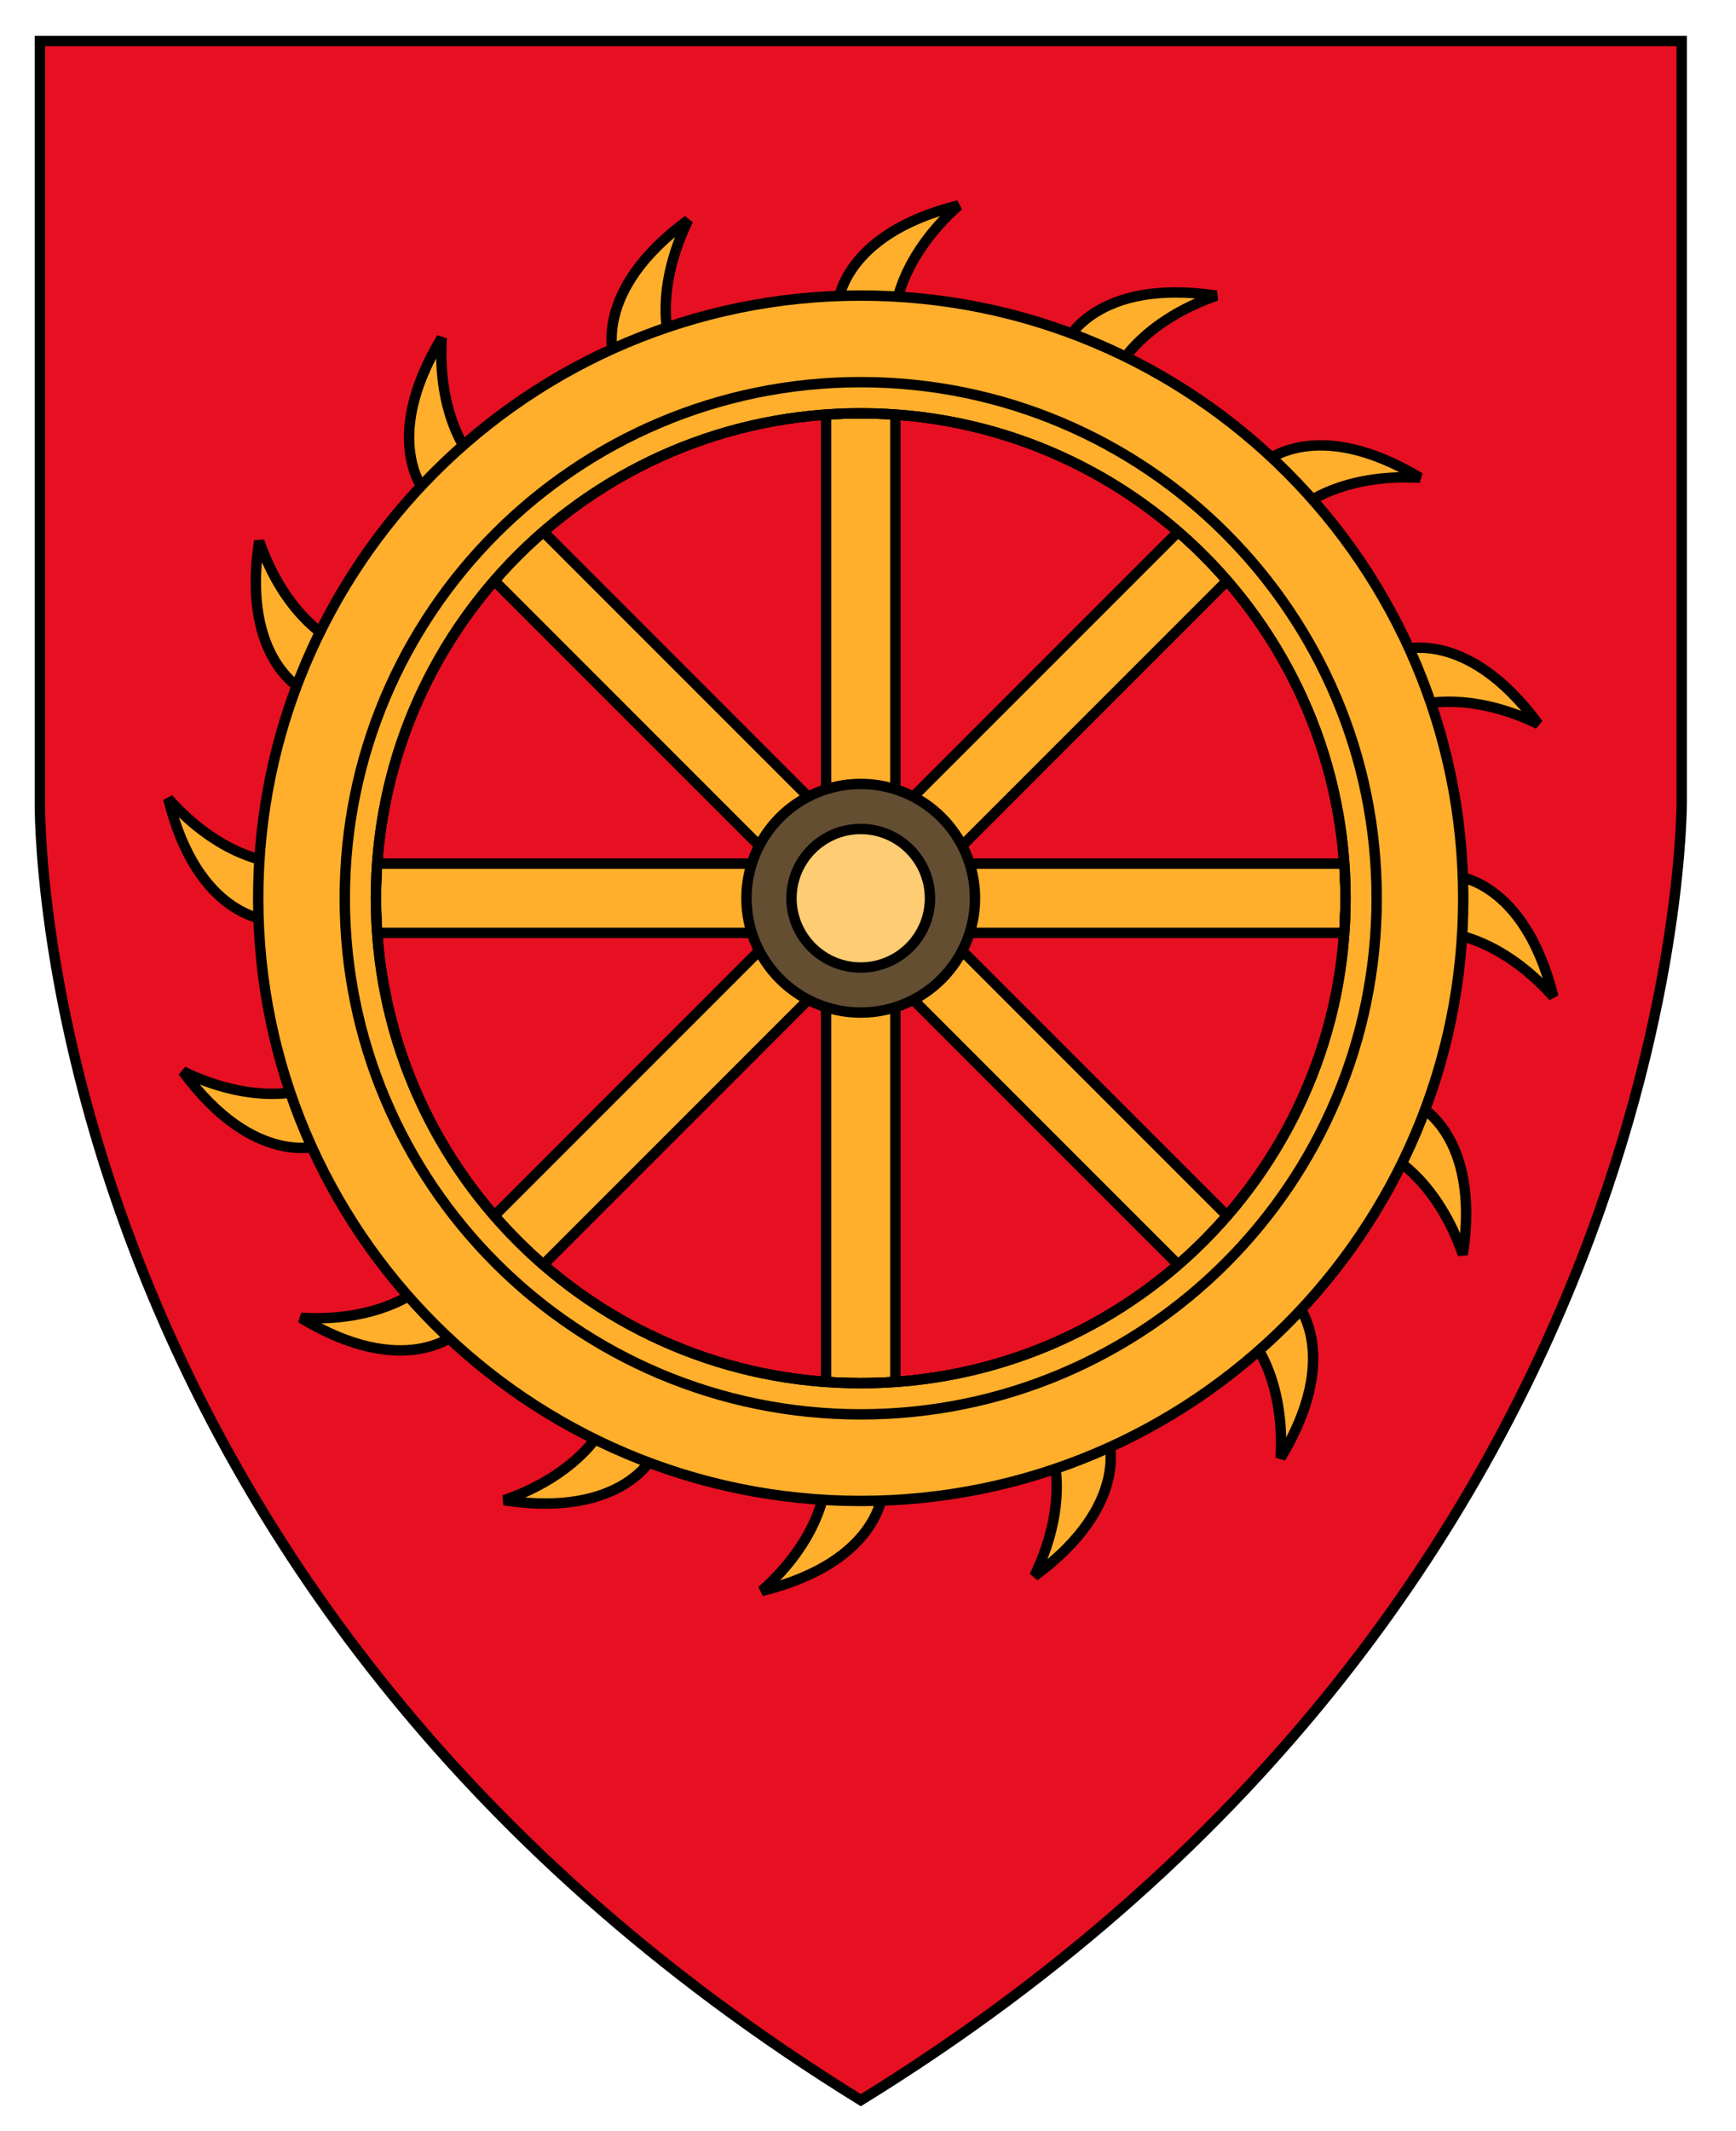 <?xml version="1.0" encoding="UTF-8"?>
<svg xmlns="http://www.w3.org/2000/svg" xmlns:xlink="http://www.w3.org/1999/xlink" width="401.066pt" height="492.266pt" viewBox="0 0 401.066 492.266" version="1.1">
<defs>
<clipPath id="clip1">
  <path d="M 0 0 L 401.066 0 L 401.066 492.266 L 0 492.266 Z M 0 0 "/>
</clipPath>
</defs>
<g id="surface1">
<path style=" stroke:none;fill-rule:nonzero;fill:rgb(90.195%,6.274%,13.333%);fill-opacity:1;" d="M 388.527 185.066 L 388.527 9.465 L 9.215 9.465 L 9.215 185.066 C 9.215 185.066 5.867 365.867 198.871 485.066 C 389.867 367.465 388.527 185.066 388.527 185.066 Z M 388.527 185.066 "/>
<g clip-path="url(#clip1)" clip-rule="nonzero">
<path style="fill:none;stroke-width:2.4;stroke-linecap:butt;stroke-linejoin:miter;stroke:rgb(0%,0%,0%);stroke-opacity:1;stroke-miterlimit:4;" d="M 388.527 185.066 L 388.527 9.465 L 9.215 9.465 L 9.215 185.066 C 9.215 185.066 5.867 365.867 198.871 485.066 C 389.867 367.465 388.527 185.066 388.527 185.066 Z M 388.527 185.066 "/>
</g>
<path style="fill-rule:nonzero;fill:rgb(100%,68.626%,16.862%);fill-opacity:1;stroke-width:2.4;stroke-linecap:butt;stroke-linejoin:miter;stroke:rgb(0%,0%,0%);stroke-opacity:1;stroke-miterlimit:4;" d="M 193.562 70.379 C 193.562 70.379 194.277 54.188 221.461 47.438 C 208.078 59.387 207.004 70.918 207.004 70.918 Z M 193.562 70.379 "/>
<path style="fill-rule:nonzero;fill:rgb(100%,68.626%,16.862%);fill-opacity:1;stroke-width:2.4;stroke-linecap:butt;stroke-linejoin:miter;stroke:rgb(0%,0%,0%);stroke-opacity:1;stroke-miterlimit:4;" d="M 246.453 78.797 C 246.453 78.797 253.312 64.117 281.008 68.289 C 264.07 74.203 258.664 84.441 258.664 84.441 Z M 246.453 78.797 "/>
<path style="fill-rule:nonzero;fill:rgb(100%,68.626%,16.862%);fill-opacity:1;stroke-width:2.4;stroke-linecap:butt;stroke-linejoin:miter;stroke:rgb(0%,0%,0%);stroke-opacity:1;stroke-miterlimit:4;" d="M 292.09 106.828 C 292.09 106.828 304.047 95.891 328.035 110.348 C 310.125 109.328 301.211 116.715 301.211 116.715 Z M 292.09 106.828 "/>
<path style="fill-rule:nonzero;fill:rgb(100%,68.626%,16.862%);fill-opacity:1;stroke-width:2.4;stroke-linecap:butt;stroke-linejoin:miter;stroke:rgb(0%,0%,0%);stroke-opacity:1;stroke-miterlimit:4;" d="M 323.516 150.195 C 323.516 150.195 338.75 144.668 355.375 167.211 C 339.223 159.41 328.156 162.82 328.156 162.82 Z M 323.516 150.195 "/>
<path style="fill-rule:nonzero;fill:rgb(100%,68.626%,16.862%);fill-opacity:1;stroke-width:2.4;stroke-linecap:butt;stroke-linejoin:miter;stroke:rgb(0%,0%,0%);stroke-opacity:1;stroke-miterlimit:4;" d="M 335.945 202.289 C 335.945 202.289 352.133 203.02 358.863 230.207 C 346.926 216.812 335.398 215.73 335.398 215.73 Z M 335.945 202.289 "/>
<path style="fill-rule:nonzero;fill:rgb(100%,68.626%,16.862%);fill-opacity:1;stroke-width:2.4;stroke-linecap:butt;stroke-linejoin:miter;stroke:rgb(0%,0%,0%);stroke-opacity:1;stroke-miterlimit:4;" d="M 327.48 255.172 C 327.48 255.172 342.16 262.043 337.965 289.738 C 332.066 272.797 321.828 267.379 321.828 267.379 Z M 327.48 255.172 "/>
<path style="fill-rule:nonzero;fill:rgb(100%,68.626%,16.862%);fill-opacity:1;stroke-width:2.4;stroke-linecap:butt;stroke-linejoin:miter;stroke:rgb(0%,0%,0%);stroke-opacity:1;stroke-miterlimit:4;" d="M 299.414 300.785 C 299.414 300.785 310.344 312.754 295.867 336.73 C 296.902 318.82 289.52 309.898 289.52 309.898 Z M 299.414 300.785 "/>
<path style="fill-rule:nonzero;fill:rgb(100%,68.626%,16.862%);fill-opacity:1;stroke-width:2.4;stroke-linecap:butt;stroke-linejoin:miter;stroke:rgb(0%,0%,0%);stroke-opacity:1;stroke-miterlimit:4;" d="M 256.023 332.18 C 256.023 332.18 261.535 347.418 238.98 364.023 C 246.797 347.875 243.395 336.809 243.395 336.809 Z M 256.023 332.18 "/>
<path style="fill-rule:nonzero;fill:rgb(100%,68.626%,16.862%);fill-opacity:1;stroke-width:2.4;stroke-linecap:butt;stroke-linejoin:miter;stroke:rgb(0%,0%,0%);stroke-opacity:1;stroke-miterlimit:4;" d="M 203.918 344.566 C 203.918 344.566 203.176 360.754 175.98 367.461 C 189.383 355.535 190.477 344.008 190.477 344.008 Z M 203.918 344.566 "/>
<path style="fill-rule:nonzero;fill:rgb(100%,68.626%,16.862%);fill-opacity:1;stroke-width:2.4;stroke-linecap:butt;stroke-linejoin:miter;stroke:rgb(0%,0%,0%);stroke-opacity:1;stroke-miterlimit:4;" d="M 151.043 336.059 C 151.043 336.059 144.156 350.73 116.469 346.512 C 133.414 340.625 138.84 330.395 138.84 330.395 Z M 151.043 336.059 "/>
<path style="fill-rule:nonzero;fill:rgb(100%,68.626%,16.862%);fill-opacity:1;stroke-width:2.4;stroke-linecap:butt;stroke-linejoin:miter;stroke:rgb(0%,0%,0%);stroke-opacity:1;stroke-miterlimit:4;" d="M 105.453 307.957 C 105.453 307.957 93.473 318.871 69.508 304.375 C 87.418 305.426 96.344 298.055 96.344 298.055 Z M 105.453 307.957 "/>
<path style="fill-rule:nonzero;fill:rgb(100%,68.626%,16.862%);fill-opacity:1;stroke-width:2.4;stroke-linecap:butt;stroke-linejoin:miter;stroke:rgb(0%,0%,0%);stroke-opacity:1;stroke-miterlimit:4;" d="M 74.094 264.539 C 74.094 264.539 58.848 270.039 42.262 247.469 C 58.402 255.297 69.473 251.902 69.473 251.902 Z M 74.094 264.539 "/>
<path style="fill-rule:nonzero;fill:rgb(100%,68.626%,16.862%);fill-opacity:1;stroke-width:2.4;stroke-linecap:butt;stroke-linejoin:miter;stroke:rgb(0%,0%,0%);stroke-opacity:1;stroke-miterlimit:4;" d="M 61.75 212.422 C 61.75 212.422 45.562 211.668 38.879 184.469 C 50.793 197.879 62.32 198.98 62.32 198.98 Z M 61.75 212.422 "/>
<path style="fill-rule:nonzero;fill:rgb(100%,68.626%,16.862%);fill-opacity:1;stroke-width:2.4;stroke-linecap:butt;stroke-linejoin:miter;stroke:rgb(0%,0%,0%);stroke-opacity:1;stroke-miterlimit:4;" d="M 70.301 159.555 C 70.301 159.555 55.633 152.656 59.875 124.969 C 65.746 141.922 75.973 147.355 75.973 147.355 Z M 70.301 159.555 "/>
<path style="fill-rule:nonzero;fill:rgb(100%,68.626%,16.862%);fill-opacity:1;stroke-width:2.4;stroke-linecap:butt;stroke-linejoin:miter;stroke:rgb(0%,0%,0%);stroke-opacity:1;stroke-miterlimit:4;" d="M 98.441 113.984 C 98.441 113.984 87.531 102 102.051 78.047 C 100.984 95.953 108.352 104.887 108.352 104.887 Z M 98.441 113.984 "/>
<path style="fill-rule:nonzero;fill:rgb(100%,68.626%,16.862%);fill-opacity:1;stroke-width:2.4;stroke-linecap:butt;stroke-linejoin:miter;stroke:rgb(0%,0%,0%);stroke-opacity:1;stroke-miterlimit:4;" d="M 141.883 82.664 C 141.883 82.664 136.398 67.414 158.977 50.844 C 151.137 66.98 154.523 78.055 154.523 78.055 Z M 141.883 82.664 "/>
<path style="fill-rule:nonzero;fill:rgb(100%,68.626%,16.862%);fill-opacity:1;stroke-width:2.4;stroke-linecap:butt;stroke-linejoin:miter;stroke:rgb(0%,0%,0%);stroke-opacity:1;stroke-miterlimit:4;" d="M 83.254 199.465 L 314.453 199.465 L 314.453 215.465 L 83.254 215.465 Z M 83.254 199.465 "/>
<path style="fill-rule:nonzero;fill:rgb(100%,68.626%,16.862%);fill-opacity:1;stroke-width:1.697;stroke-linecap:butt;stroke-linejoin:miter;stroke:rgb(0%,0%,0%);stroke-opacity:1;stroke-miterlimit:4;" d="M -86.049 197.502 L 77.432 197.502 L 77.432 208.814 L -86.049 208.814 Z M -86.049 197.502 " transform="matrix(1,-1,1,1,0,0)"/>
<path style="fill-rule:nonzero;fill:rgb(100%,68.626%,16.862%);fill-opacity:1;stroke-width:2.4;stroke-linecap:butt;stroke-linejoin:miter;stroke:rgb(0%,0%,0%);stroke-opacity:1;stroke-miterlimit:4;" d="M 190.852 91.867 L 206.852 91.867 L 206.852 323.066 L 190.852 323.066 Z M 190.852 91.867 "/>
<path style="fill-rule:nonzero;fill:rgb(100%,68.626%,16.862%);fill-opacity:1;stroke-width:1.697;stroke-linecap:butt;stroke-linejoin:miter;stroke:rgb(0%,0%,0%);stroke-opacity:1;stroke-miterlimit:4;" d="M -284.902 -9.965 L -121.422 -9.965 L -121.422 1.348 L -284.902 1.348 Z M -284.902 -9.965 " transform="matrix(-1,-1,1,-1,0,0)"/>
<path style="fill-rule:nonzero;fill:rgb(100%,68.626%,16.862%);fill-opacity:1;stroke-width:2.4;stroke-linecap:butt;stroke-linejoin:miter;stroke:rgb(0%,0%,0%);stroke-opacity:1;stroke-miterlimit:4;" d="M 198.852 68.266 C 121.973 68.266 59.652 130.586 59.652 207.465 C 59.652 284.344 121.973 346.668 198.852 346.668 C 275.73 346.668 338.051 284.344 338.051 207.465 C 338.051 130.586 275.73 68.266 198.852 68.266 Z M 198.852 319.465 C 136.996 319.465 86.852 269.324 86.852 207.465 C 86.852 145.609 136.996 95.465 198.852 95.465 C 260.707 95.465 310.852 145.609 310.852 207.465 C 310.852 269.324 260.707 319.465 198.852 319.465 Z M 198.852 319.465 "/>
<path style="fill-rule:nonzero;fill:rgb(38.823%,30.588%,19.608%);fill-opacity:1;stroke-width:2.4;stroke-linecap:butt;stroke-linejoin:miter;stroke:rgb(0%,0%,0%);stroke-opacity:1;stroke-miterlimit:4;" d="M 225.254 207.465 C 225.254 222.047 213.434 233.867 198.852 233.867 C 184.273 233.867 172.453 222.047 172.453 207.465 C 172.453 192.887 184.273 181.066 198.852 181.066 C 213.434 181.066 225.254 192.887 225.254 207.465 Z M 225.254 207.465 "/>
<path style="fill-rule:nonzero;fill:rgb(99.606%,79.999%,44.705%);fill-opacity:1;stroke-width:2.4;stroke-linecap:butt;stroke-linejoin:miter;stroke:rgb(0%,0%,0%);stroke-opacity:1;stroke-miterlimit:4;" d="M 214.852 207.465 C 214.852 216.305 207.688 223.465 198.852 223.465 C 190.016 223.465 182.852 216.305 182.852 207.465 C 182.852 198.629 190.016 191.465 198.852 191.465 C 207.688 191.465 214.852 198.629 214.852 207.465 Z M 214.852 207.465 "/>
<path style="fill-rule:nonzero;fill:rgb(100%,68.626%,16.862%);fill-opacity:1;stroke-width:2.4;stroke-linecap:butt;stroke-linejoin:miter;stroke:rgb(0%,0%,0%);stroke-opacity:1;stroke-miterlimit:4;" d="M 198.852 88.266 C 133.02 88.266 79.652 141.633 79.652 207.465 C 79.652 273.301 133.02 326.668 198.852 326.668 C 264.684 326.668 318.051 273.301 318.051 207.465 C 318.051 141.633 264.684 88.266 198.852 88.266 Z M 198.852 319.465 C 136.996 319.465 86.852 269.324 86.852 207.465 C 86.852 145.609 136.996 95.465 198.852 95.465 C 260.707 95.465 310.852 145.609 310.852 207.465 C 310.852 269.324 260.707 319.465 198.852 319.465 Z M 198.852 319.465 "/>
<path style="fill:none;stroke-width:2.4;stroke-linecap:butt;stroke-linejoin:miter;stroke:rgb(0%,0%,0%);stroke-opacity:1;stroke-miterlimit:4;" d="M 310.852 207.465 C 310.852 269.324 260.707 319.465 198.852 319.465 C 136.996 319.465 86.852 269.324 86.852 207.465 C 86.852 145.609 136.996 95.465 198.852 95.465 C 260.707 95.465 310.852 145.609 310.852 207.465 Z M 310.852 207.465 "/>
</g>
</svg>
